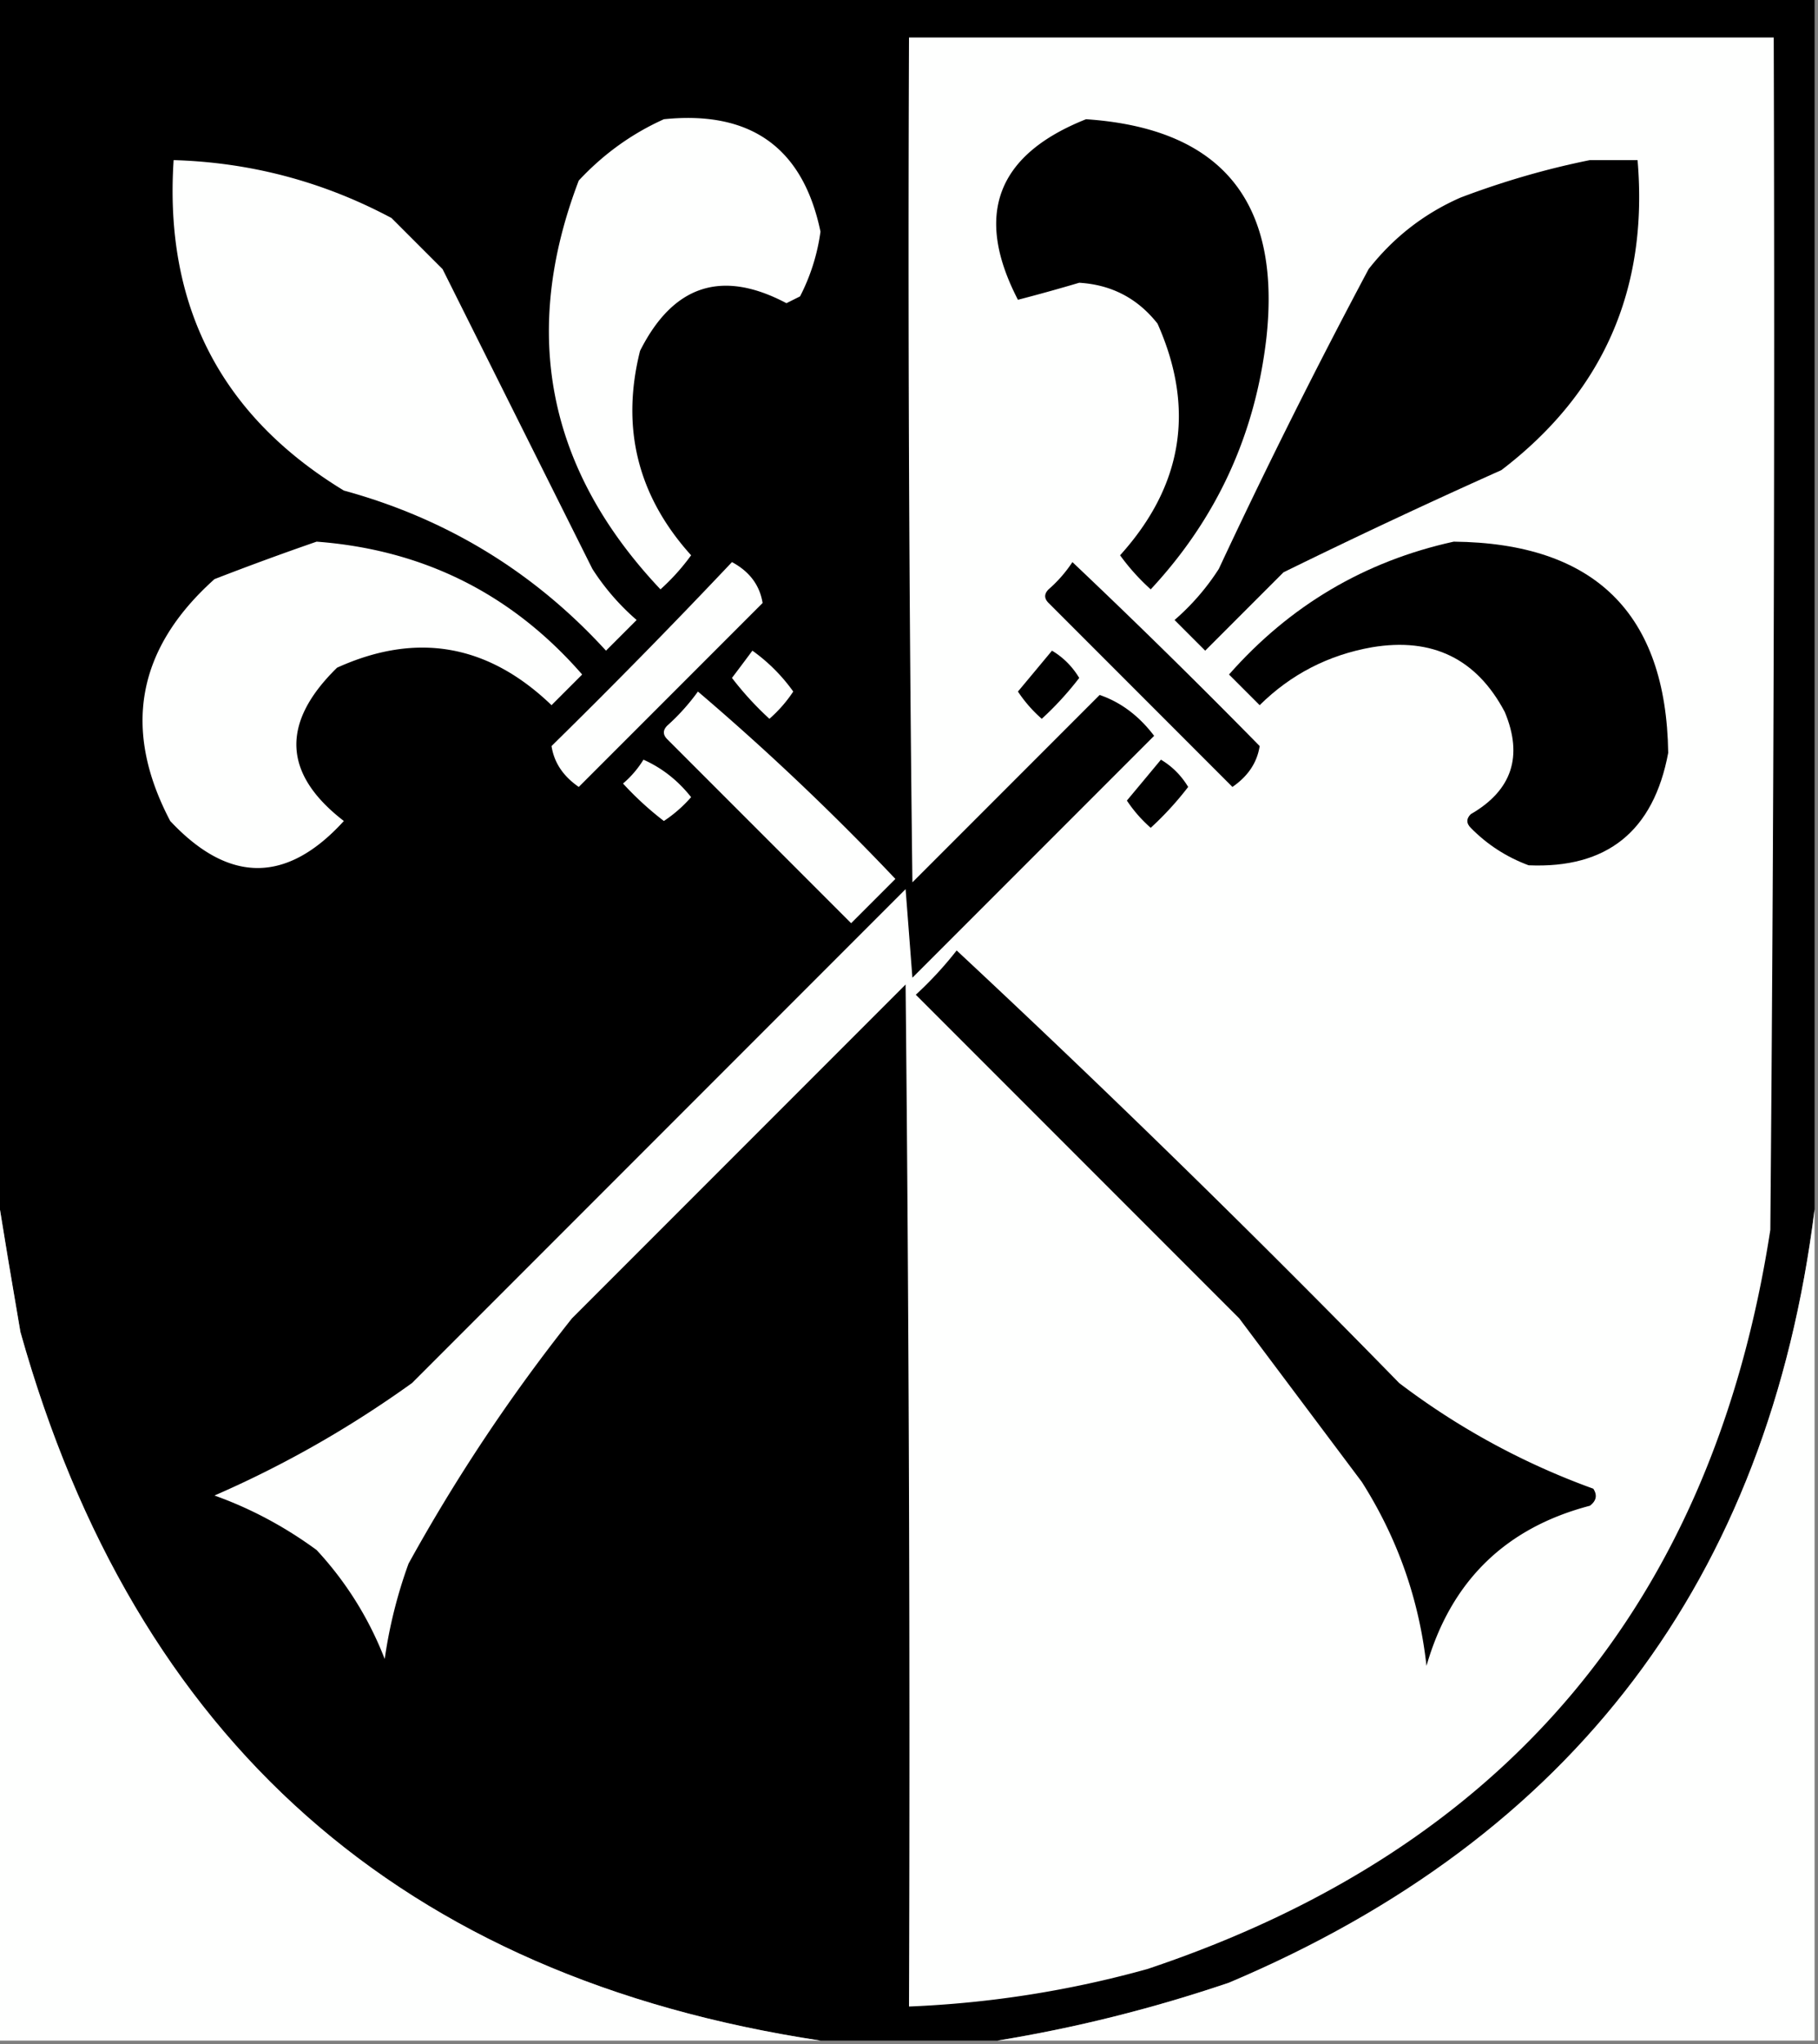 <svg xmlns="http://www.w3.org/2000/svg" width="267" height="300" style="shape-rendering:geometricPrecision;text-rendering:geometricPrecision;image-rendering:optimizeQuality;fill-rule:evenodd;clip-rule:evenodd"><rect width="100%" height="100%" fill="#808080" stroke="none"/><path style="opacity:1" d="M-.5-.5h267v178c-6.804 54.315-35.47 92.148-86 113.5-11.225 3.806-22.559 6.64-34 8.5h-26C59.018 290.191 19.851 255.525 3 195.5a1864.598 1864.598 0 0 1-3.5-21V-.5z"/><path style="opacity:1" fill="#fefffe" d="M133.5 5.5h127c.167 58.334 0 116.668-.5 175-8.452 54.783-38.952 90.95-91.5 108.5a153.498 153.498 0 0 1-35 5.5c.167-50.001 0-100.001-.5-150l-49 49a258.885 258.885 0 0 0-24 36 69.61 69.61 0 0 0-3.5 14 49.934 49.934 0 0 0-10-16c-4.692-3.437-9.692-6.104-15-8 10.175-4.426 19.841-9.926 29-16.5l72.5-72.5 1 13 35.5-35.5c-2.227-2.935-4.894-4.935-8-6L134 129.5c-.5-41.332-.667-82.665-.5-124z"/><path style="opacity:1" fill="#fefffe" d="M97.5 17.5c12.774-1.303 20.441 4.197 23 16.5a29.34 29.34 0 0 1-3 9.5l-2 1c-9.467-5.011-16.634-2.678-21.5 7-2.837 11.319-.337 21.319 7.5 30a31.862 31.862 0 0 1-4.5 5c-16.575-17.539-20.575-37.539-12-60 3.616-3.88 7.783-6.88 12.5-9z"/><path style="opacity:1" d="M159.5 17.5c19.82 1.335 28.653 12.002 26.5 32-1.619 14.235-7.285 26.568-17 37a31.867 31.867 0 0 1-4.5-5c9.222-10.202 11.055-21.535 5.5-34-2.925-3.713-6.758-5.713-11.5-6a272.56 272.56 0 0 1-9 2.5c-6.458-12.454-3.125-21.288 10-26.5z"/><path style="opacity:1" fill="#fefffe" d="M25.5 23.5c11.327.332 21.994 3.165 32 8.5l7.5 7.5 22 44a34.692 34.692 0 0 0 6.5 7.5L89 95.5C78.459 83.968 65.626 76.135 50.5 72c-18.07-10.984-26.404-27.151-25-48.5z"/><path style="opacity:1" d="M233.5 23.5h7c1.617 18.923-5.05 34.09-20 45.5a985.606 985.606 0 0 0-32 15L177 95.5l-4.5-4.5a34.692 34.692 0 0 0 6.5-7.5 934.414 934.414 0 0 1 22-44c3.642-4.647 8.142-8.146 13.5-10.5 6.319-2.39 12.653-4.224 19-5.5z"/><path style="opacity:1" fill="#fefffe" d="M46.5 79.5c15.692 1.18 28.692 7.68 39 19.5l-4.5 4.5c-9.325-8.96-19.825-10.794-31.5-5.5-8.286 8.101-7.953 15.601 1 22.5-8.38 9.2-16.88 9.2-25.5 0-7.079-13.454-4.912-25.288 6.5-35.5a430.527 430.527 0 0 1 15-5.5z"/><path style="opacity:1" d="M213.5 79.5c20.709.21 31.209 10.543 31.5 31-2.148 11.494-8.982 16.994-20.5 16.5-3.259-1.211-6.092-3.044-8.5-5.5-.667-.667-.667-1.333 0-2 6.053-3.491 7.719-8.491 5-15-4.133-7.816-10.633-10.982-19.5-9.5-6.411 1.132-11.911 3.966-16.5 8.5l-4.5-4.5c8.93-10.127 19.93-16.627 33-19.5z"/><path style="opacity:1" fill="#fefffe" d="M107.5 82.5c2.573 1.38 4.073 3.38 4.5 6l-27 27c-2.295-1.58-3.628-3.58-4-6a1007.717 1007.717 0 0 0 26.5-27z"/><path style="opacity:1" d="M157.5 82.5a1047.328 1047.328 0 0 1 27.5 27c-.372 2.42-1.705 4.42-4 6l-27-27c-.667-.667-.667-1.333 0-2a19.565 19.565 0 0 0 3.5-4z"/><path style="opacity:1" fill="#fefffe" d="M110.5 95.5a25.638 25.638 0 0 1 6 6 19.887 19.887 0 0 1-3.5 4 46.607 46.607 0 0 1-5.5-6 512.469 512.469 0 0 0 3-4z"/><path style="opacity:1" d="M154.5 95.5c1.645.979 2.979 2.312 4 4a46.607 46.607 0 0 1-5.5 6 19.887 19.887 0 0 1-3.5-4c1.69-2.02 3.356-4.02 5-6z"/><path style="opacity:1" fill="#fefffe" d="M102.5 101.5a373.602 373.602 0 0 1 29 27.5l-6.5 6.5-27-27c-.667-.667-.667-1.333 0-2a31.432 31.432 0 0 0 4.5-5zM94.5 111.5c2.725 1.213 5.059 3.046 7 5.5a19.876 19.876 0 0 1-4 3.5 46.62 46.62 0 0 1-6-5.5 14.694 14.694 0 0 0 3-3.5z"/><path style="opacity:1" d="M170.5 111.5c1.645.979 2.979 2.312 4 4a46.607 46.607 0 0 1-5.5 6 19.887 19.887 0 0 1-3.5-4c1.69-2.019 3.356-4.019 5-6zM140.5 139.5a1938.898 1938.898 0 0 1 65 63.5 107.518 107.518 0 0 0 28.5 15.5c.617.949.451 1.782-.5 2.5-12.419 3.251-20.419 11.085-24 23.5-1.074-9.72-4.24-18.72-9.5-27l-18-24-47.5-47.5a54.53 54.53 0 0 0 6-6.5z"/><path style="opacity:1" fill="#fefffe" d="M-.5 174.5c1.103 6.866 2.27 13.866 3.5 21 16.851 60.025 56.018 94.691 117.5 104H-.5v-125zM266.5 177.5v122h-120c11.441-1.86 22.775-4.694 34-8.5 50.53-21.352 79.196-59.185 86-113.5z"/></svg>